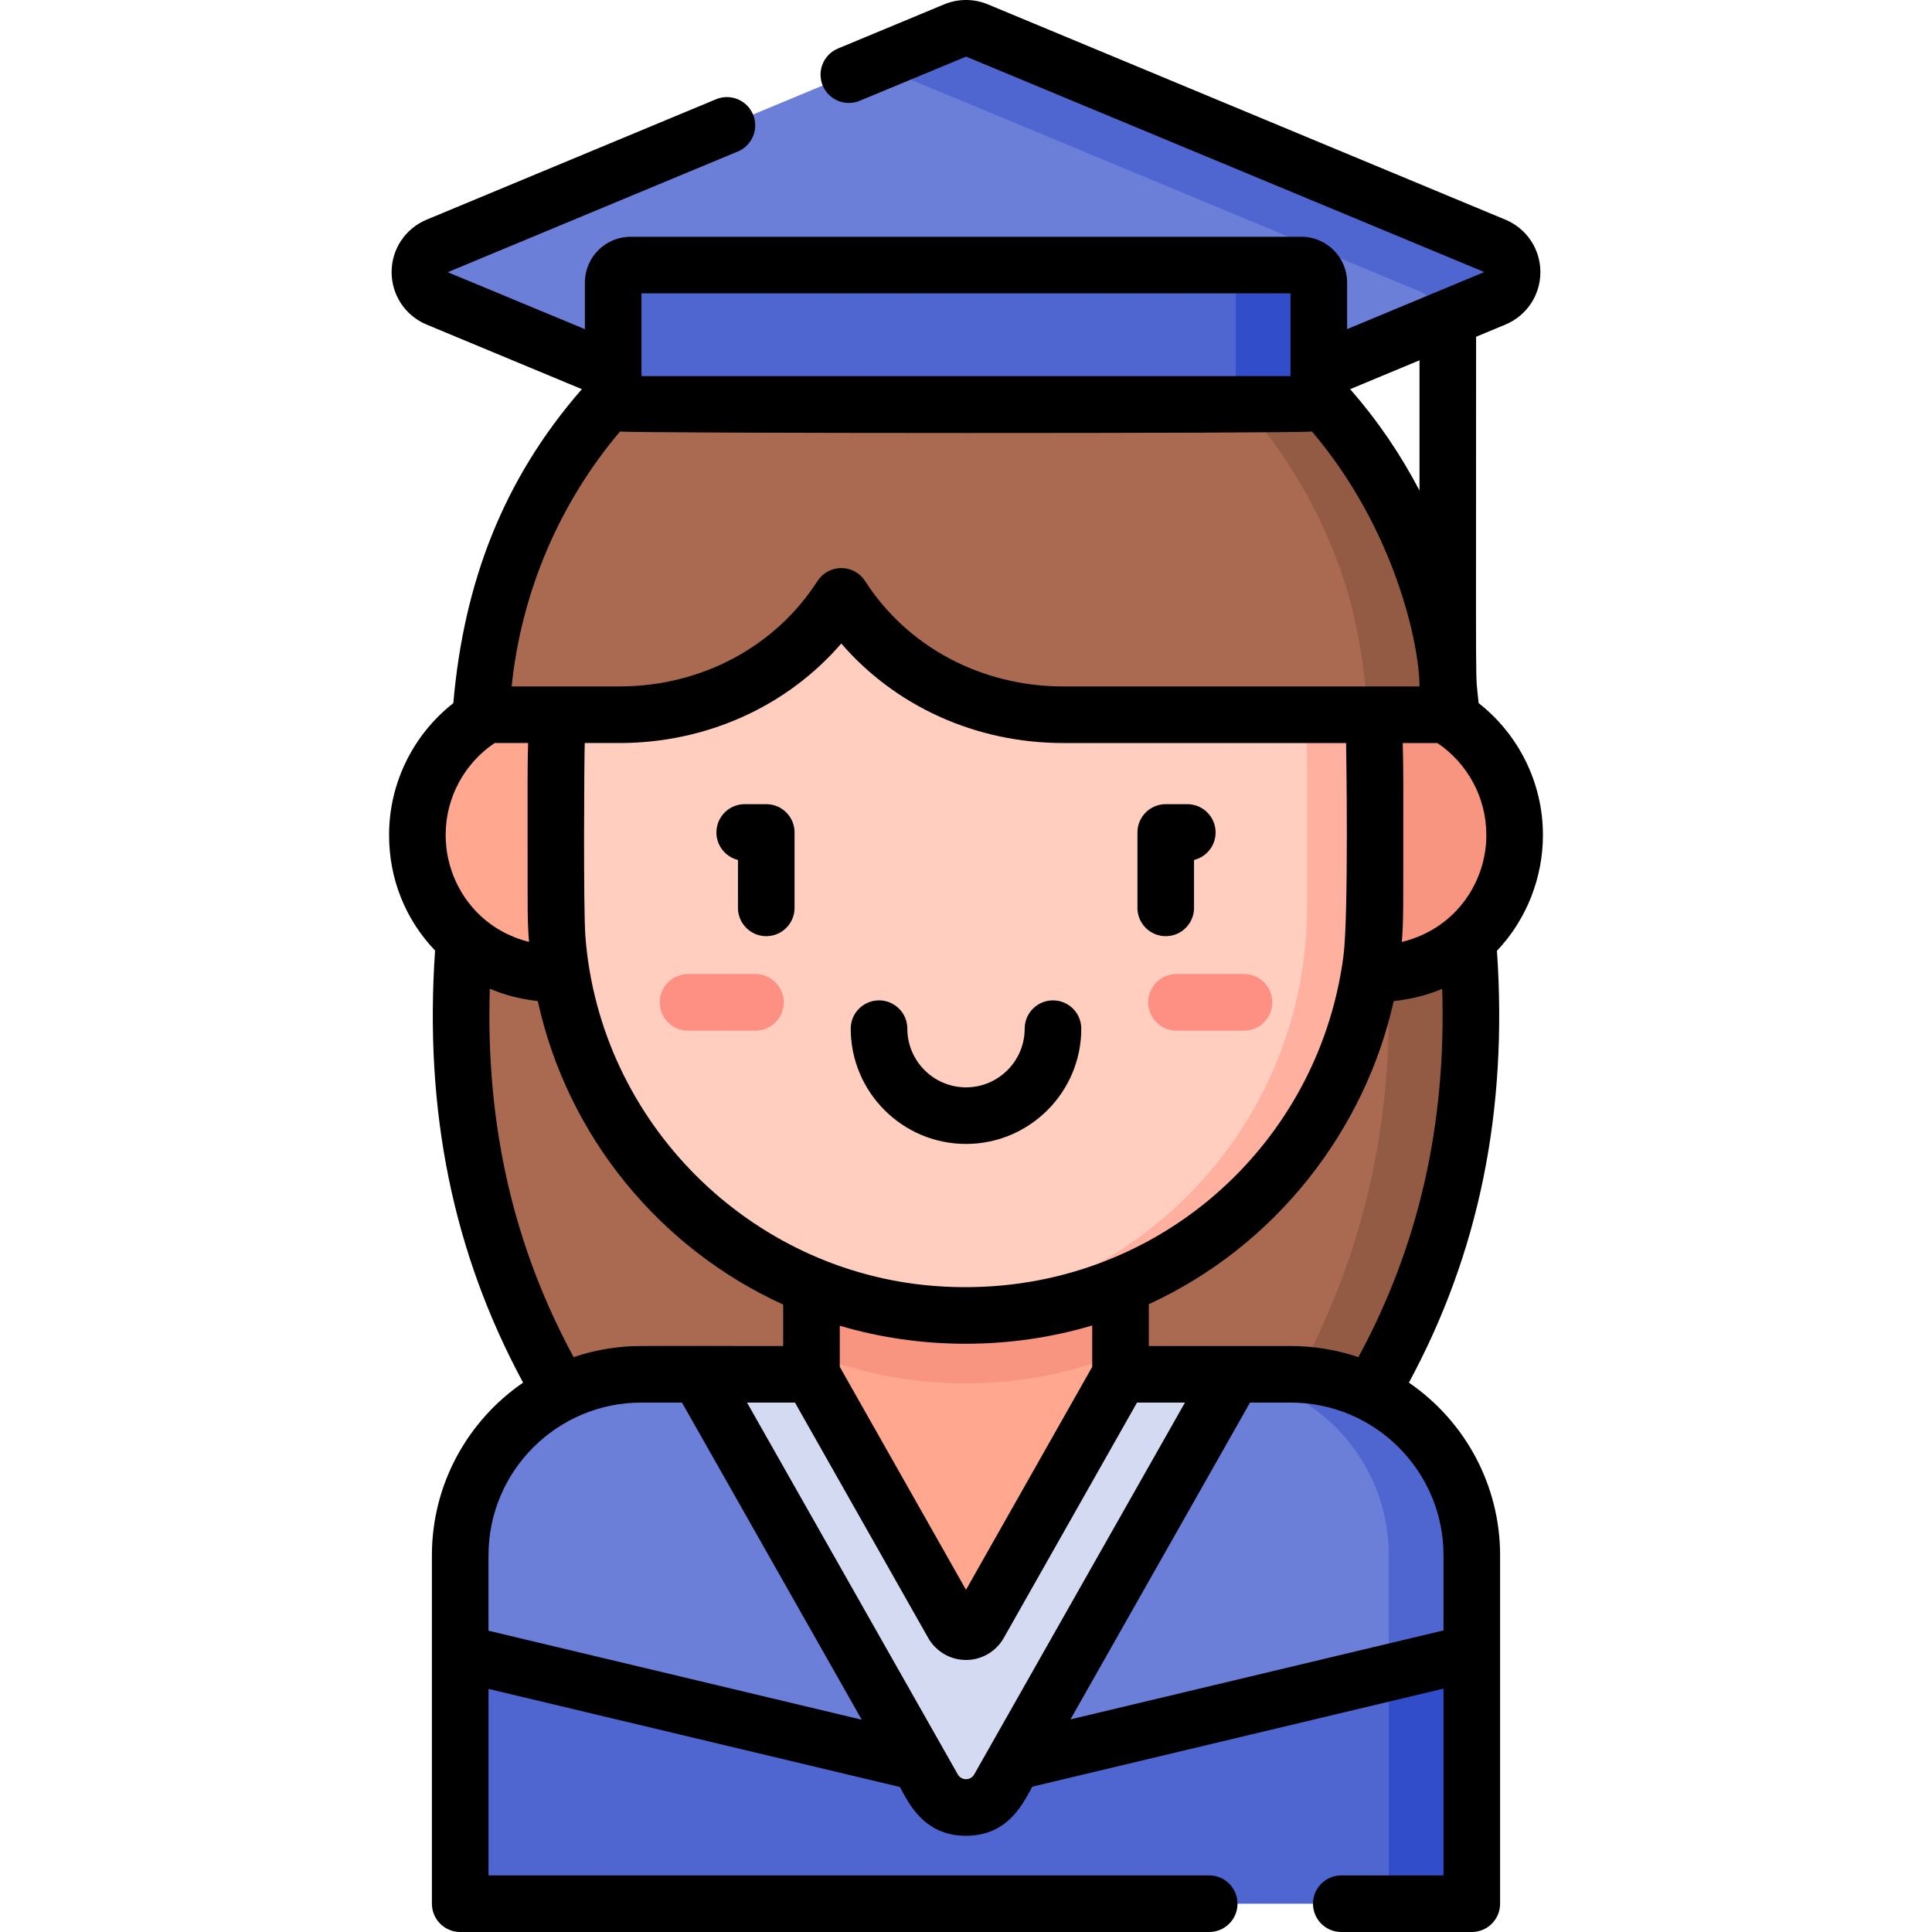 <svg id="Capa_1" enable-background="new 0 0 511.995 511.995" height="512" viewBox="0 0 511.995 511.995" width="512" xmlns="http://www.w3.org/2000/svg"><g><g><path d="m121.958 438.073v66.422h256.08v-66.422c-13.634 0-244.054 0-256.08 0z" fill="#4f66d0"/><path d="m368.037 443.246v61.249h22v-66.494l-13.859-5.592z" fill="#314dc9"/><path d="m379.315 253.3-5.253-63.888c-4.668-56.771-41.042-102.949-89.39-119.167-7.547 0-58.976 0-67.368 0-48.338 16.225-84.703 62.403-89.371 119.167l-5.253 63.888c-3.754 45.658 8.282 91.202 33.813 127.947l30.143 43.383h128.723l30.143-43.383c25.532-36.745 37.568-82.289 33.813-127.947z" fill="#aa6a51"/><path d="m389.315 253.3-5.253-63.888c-4.668-56.763-41.033-102.942-89.371-119.167h-22.019c48.348 16.218 84.722 62.396 89.39 119.167l5.253 63.888c3.754 45.658-8.282 91.202-33.813 127.947l-30.143 43.383h22l30.143-43.383c25.532-36.745 37.568-82.289 33.813-127.947z" fill="#935b44"/><path d="m345.747 368.832c-8.932-3.598-16.692-4.632-25.676-4.632h-150.147c-26.491 0-47.966 21.475-47.966 47.966v25.907l133.889 31.922 112.191-26.749 11.951-8.899v-21.689c0-9.776-3.545-19.221-9.977-26.583-6.619-7.576-14.933-13.484-24.265-17.243z" fill="#6c7fd8"/><path d="m264.699 473.927 62.194-109.727h-141.791l62.194 109.728c3.832 6.759 13.571 6.759 17.403-.001z" fill="#d5daf3"/><path d="m286.547 264.024h-61.099v87.971l-10.398 6.781v5.423l37.466 66.18c1.532 2.706 5.43 2.706 6.962 0l37.466-66.18v-5.547l-10.398-10.059v-84.569z" fill="#ffa78f"/><path d="m215.05 358.776c12.49 5.038 26.134 7.817 40.428 7.817h.736c14.41 0 28.158-2.825 40.731-7.941v-94.628h-81.895z" fill="#f89580"/><path d="m200.085 258.131h-52.751c-20.281 0-36.722-16.441-36.722-36.722v-.226c0-20.281 16.441-36.722 36.722-36.722h52.751z" fill="#ffa78f"/><path d="m311.91 184.462h52.751c20.281 0 36.722 16.441 36.722 36.722v.226c0 20.281-16.441 36.722-36.722 36.722h-52.751z" fill="#f89580"/><path d="m256.846 348.251c55.693-4.398 99.517-50.983 99.517-107.806v-38.335c0-56.823-43.824-103.407-99.517-107.806-64.827 0-109.517 50.891-109.517 107.806v38.335c0 56.823 43.824 103.407 99.517 107.806z" fill="#ffcebf"/><path d="m246.846 94.304c55.693 4.398 99.517 50.983 99.517 107.806v38.335c0 56.823-43.824 103.407-99.517 107.806 64.882 5.122 117.517-45.638 117.517-107.806v-38.335c0-62.105-52.575-112.939-117.517-107.806z" fill="#ffb09e"/><path d="m249.998 16.948h-18.231l-115.834 48.19c-6.204 2.581-6.204 11.37 0 13.951l137.163 57.064c1.857.773 3.946.773 5.804 0l121.668-50.618 3.11-15.291z" fill="#6c7fd8"/><path d="m396.062 65.139-137.162-57.064c-1.857-.773-3.946-.773-5.804 0l-21.329 8.874 7.133 3.126 137.163 57.064c3.623 1.507 5.114 5.128 4.505 8.397l15.495-6.446c6.203-2.582 6.203-11.37-.001-13.951z" fill="#4f66d0"/><g><path d="m329.664 273.131h-17.877c-4.142 0-7.5-3.358-7.5-7.5s3.358-7.5 7.5-7.5h17.877c4.142 0 7.5 3.358 7.5 7.5s-3.358 7.5-7.5 7.5z" fill="#fe8f83"/></g><g><path d="m182.331 273.131h17.877c4.142 0 7.5-3.358 7.5-7.5s-3.358-7.5-7.5-7.5h-17.877c-4.142 0-7.5 3.358-7.5 7.5s3.358 7.5 7.5 7.5z" fill="#fe8f83"/></g><path d="m344.874 107.171h-177.753c-2.554 0-4.624-2.07-4.624-4.624v-27.678c0-2.554 2.07-4.624 4.624-4.624h177.753c2.554 0 4.624 2.07 4.624 4.624v27.678c0 2.554-2.071 4.624-4.624 4.624z" fill="#4f66d0"/><path d="m358.998 136.267v.033c-15.508-31.481-43.104-55.482-76.359-66.055-5.11 0-30.783 0-49.69 0h-15.625c-1.993 0-3.504 0-4.375 0v1.483c-46.154 16.569-80.489 59.314-85.015 111.505l-.536 6.179h36.707c24.929 0 46.763-12.564 58.844-31.378 12.081 18.814 33.914 31.378 58.844 31.378h90.806c-1.705-19.648-4.394-34.455-13.601-53.145z" fill="#aa6a51"/><path d="m370.998 136.267v.033c-15.508-31.481-43.104-55.482-76.359-66.055h-22c33.255 10.573 60.851 34.574 76.359 66.055v-.033c9.218 18.712 11.903 33.57 13.6 53.145h22c-1.704-19.648-4.393-34.455-13.6-53.145z" fill="#935b44"/><path d="m330.874 70.245c-7.8 0-157.086 0-163.753 0-2.554 0-4.624 2.07-4.624 4.624v27.678c0 2.554 2.07 4.624 4.624 4.624h163.753c2.553 0 4.623-2.07 4.623-4.624v-27.678c.001-2.554-2.07-4.624-4.623-4.624z" fill="#4f66d0"/><path d="m344.874 70.245h-22c2.554 0 4.624 2.07 4.624 4.624v27.678c0 2.554-2.07 4.624-4.624 4.624h22c2.554 0 4.624-2.07 4.624-4.624v-27.678c0-2.554-2.071-4.624-4.624-4.624z" fill="#314dc9"/><path d="m342.071 364.2h-22c26.491 0 47.966 21.475 47.966 47.966v31.08l22-5.245v-25.835c0-26.491-21.475-47.966-47.966-47.966z" fill="#4f66d0"/></g><g><path d="m279.047 265.104c-4.142 0-7.5 3.358-7.5 7.5 0 8.574-6.976 15.549-15.549 15.549s-15.549-6.976-15.549-15.549c0-4.142-3.358-7.5-7.5-7.5s-7.5 3.358-7.5 7.5c0 16.845 13.705 30.549 30.549 30.549s30.549-13.705 30.549-30.549c0-4.142-3.358-7.5-7.5-7.5z"/><path d="m308.93 248.094c4.142 0 7.5-3.358 7.5-7.5v-12.7c3.279-.801 5.713-3.759 5.713-7.286 0-4.142-3.358-7.5-7.5-7.5h-5.713c-4.142 0-7.5 3.358-7.5 7.5v19.986c0 4.142 3.358 7.5 7.5 7.5z"/><path d="m203.065 213.108h-5.713c-4.142 0-7.5 3.358-7.5 7.5 0 3.526 2.434 6.484 5.713 7.286v12.7c0 4.142 3.358 7.5 7.5 7.5s7.5-3.358 7.5-7.5v-19.986c0-4.142-3.358-7.5-7.5-7.5z"/><path d="m408.883 221.184c0-13.668-6.407-26.542-17.037-34.857-.91-9.749-.668 5.866-.668-97.082l7.765-3.23c5.633-2.344 9.272-7.8 9.272-13.9s-3.64-11.557-9.272-13.9l-137.164-57.065c-3.687-1.534-7.882-1.533-11.564 0l-28.145 11.709c-3.824 1.591-5.635 5.981-4.044 9.806s5.979 5.634 9.806 4.044l28.187-11.709 137.186 57.038-.023.127c-9.931 4.132-34.231 14.241-36.184 15.054v-12.35c0-6.685-5.438-12.124-12.124-12.124h-177.752c-6.685 0-12.124 5.438-12.124 12.124v12.358l-36.207-15.036.023-.127 76.703-31.911c3.824-1.591 5.635-5.981 4.044-9.806-1.592-3.824-5.981-5.634-9.806-4.044l-76.703 31.911c-5.633 2.344-9.272 7.8-9.272 13.9s3.64 11.557 9.272 13.9l41.144 17.118c-21.073 24.111-31.329 51.692-34.061 83.206-10.622 8.315-17.024 21.183-17.024 34.846v.226c0 11.471 4.329 22.285 12.187 30.491-2.923 42.477 4.723 80.048 23.325 114.506-14.58 10.004-24.166 26.781-24.166 45.76v92.329c0 4.142 3.358 7.5 7.5 7.5h198.491c4.142 0 7.5-3.358 7.5-7.5s-3.358-7.5-7.5-7.5h-190.99v-49.424l109.01 25.99c2.193 3.869 6.099 12.936 17.53 12.936 11.377 0 15.277-8.96 17.577-13.018l108.963-25.979v49.496h-27.089c-4.142 0-7.5 3.358-7.5 7.5s3.358 7.5 7.5 7.5h34.589c4.142 0 7.5-3.358 7.5-7.5 0-11.215 0-81.687 0-92.329 0-18.577-9.244-35.521-24.166-45.76 18.593-34.441 26.241-71.992 23.33-114.442 8.012-8.423 12.182-19.66 12.182-30.555v-.227zm-32.705-125.699v34.504c-5.052-9.654-11.2-18.667-18.371-26.86 5.064-2.108-.954.396 18.371-7.644zm-206.18-17.74h172v21.926h-172c0-40.529 0-4.719 0-21.926zm-5.674 36.603c2.162.509 180.959.561 183.353-.001 22.084 25.979 28.501 56.665 28.501 67.565-9.297 0-82.534 0-94.386 0-21.664 0-41.302-10.441-52.533-27.931-1.38-2.148-3.758-3.447-6.311-3.447s-4.931 1.299-6.311 3.447c-11.23 17.489-30.869 27.93-52.533 27.93-15.314 0-21.537 0-28.513 0 2.566-24.928 12.671-48.633 28.733-67.563zm83.113 226.426c-48.583-3.835-88.434-43.113-92.298-92.536-.565-7.336-.32-47.828-.174-51.326h9.139c23.128 0 44.439-9.698 58.844-26.376 14.405 16.678 35.716 26.377 58.844 26.377h74.933c.042 1.004.719 45.629-.714 56.547-.004.032-.01.064-.014.096-6.863 51.885-52.835 91.616-108.56 87.218zm42.008 10.489v10.961c-3.795 6.704-29.517 52.138-33.447 59.081l-33.447-59.081v-10.89c21.386 6.335 45.122 6.42 66.894-.071zm-160.821-107.444c-6.904-5.704-10.512-14.205-10.512-22.41v-.226c0-9.737 4.921-18.869 12.961-24.272h8.88c-.181 5.036-.15 13.978-.137 24.495.022 19.906-.085 22.156.362 27.98.006.074.007.148.013.221-4.464-1.121-8.279-3.109-11.423-5.671-.047-.039-.096-.077-.144-.117zm1.179 18.204c3.935 1.675 8.16 2.76 12.714 3.269 7.968 36.379 32.824 65.764 65.034 80.436v10.972c-40.356 0-39.103-.106-42.991.264-4.262.412-8.498 1.308-12.538 2.691-16.02-29.54-23.333-61.643-22.219-97.632zm-.345 170.128v-19.985c0-22.409 18.257-40.466 40.467-40.466h10.808c4.979 8.784 42.343 74.704 47.63 84.032zm128.716 38.078c-.958 1.69-3.387 1.704-4.354 0-1.362-2.403-52.13-91.972-55.847-98.529h12.703c4.025 7.11 31.634 55.878 35.314 62.378 1.903 3.357 5.633 5.831 10.006 5.831 4.136 0 7.971-2.236 10.008-5.834 6.638-11.725 28.526-50.387 35.312-62.375h12.704zm124.364-58.063v19.913l-98.857 23.57 47.583-83.949h10.808c22.243 0 40.466 18.092 40.466 40.466zm-22.564-52.511c-5.435-1.861-11.642-2.955-17.903-2.955-12.527 0-25.06 0-37.626 0v-11.083c33.911-15.57 57.379-46.458 64.895-80.318 4.649-.501 8.902-1.575 12.853-3.254 1.11 35.979-6.203 68.076-22.219 97.61zm33.909-138.246c0 11.997-7.784 24.631-22.385 28.22.466-5.888.355-9.041.378-28.231.012-9.837.046-19.415-.139-24.485h9.185c8.041 5.403 12.961 14.535 12.961 24.271z"/></g></g></svg>
